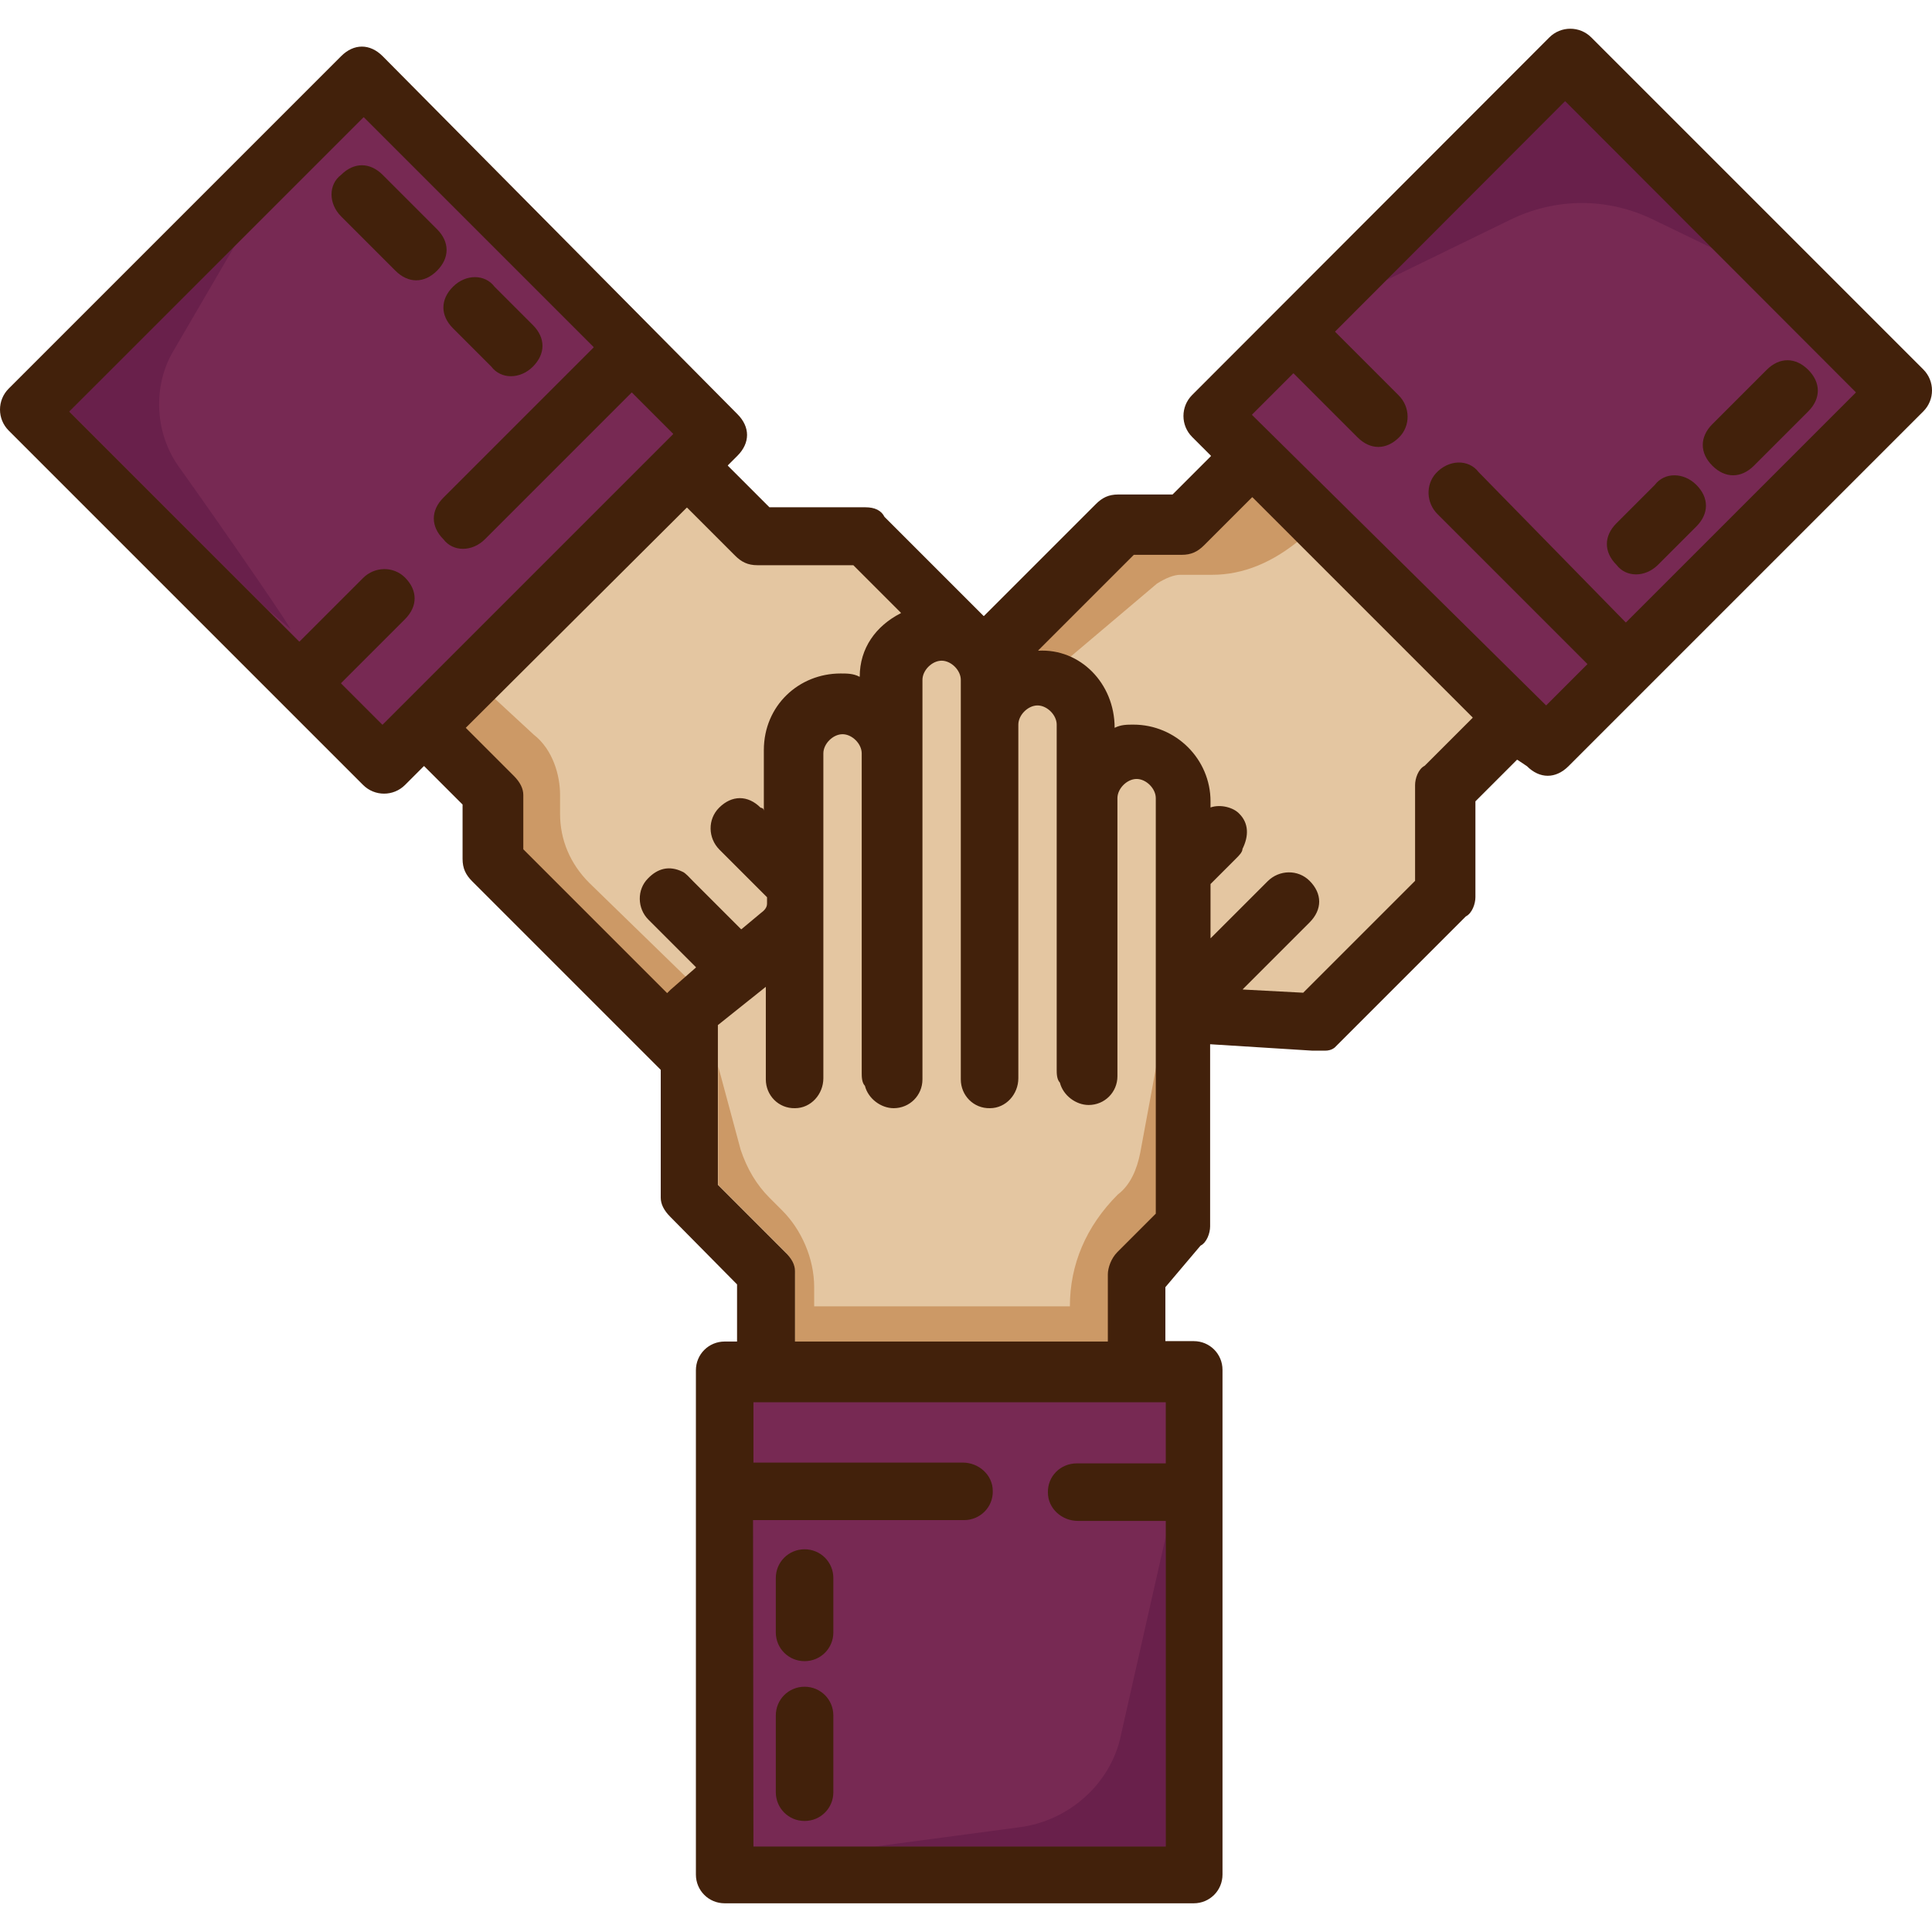 <!DOCTYPE svg PUBLIC "-//W3C//DTD SVG 1.1//EN" "http://www.w3.org/Graphics/SVG/1.1/DTD/svg11.dtd">
<!-- Uploaded to: SVG Repo, www.svgrepo.com, Transformed by: SVG Repo Mixer Tools -->
<svg height="120px" width="120px" version="1.1" id="Layer_1" xmlns="http://www.w3.org/2000/svg" xmlns:xlink="http://www.w3.org/1999/xlink" viewBox="0 0 483.55 483.55" xml:space="preserve" fill="#000000">
<g id="SVGRepo_bgCarrier" stroke-width="0"/>
<g id="SVGRepo_tracerCarrier" stroke-linecap="round" stroke-linejoin="round"/>
<g id="SVGRepo_iconCarrier"> <g> <path style="fill:#E4C6A1;" d="M215.475,136.362h-26.1c-0.9,0-1.3-0.1-2.1-0.9l-15.5-15.6l-62.3,62.3l16.1,16.1l0.2,0.1 c0.1,0.2,0.1,0.4,0.1,0.6v15.7l41,41l4.2-4.2l10.3-9l-15.8-15.8c-0.6-0.6-1-1.4-0.9-2.1c0-0.5,0.2-0.7,0.4-0.8l0.3-0.2l0.3-0.3 c0.4-0.4,0.7-0.5,1-0.5c0.5,0,1.2,0.2,2,0.6l0.9,0.4c0.1,0.1,15.5,15.5,15.5,15.5l7.9-6.6h3.8v-10.3l-13.5-13.5 c-0.6-0.6-0.9-1.2-0.9-1.7s0.3-1.1,0.9-1.7c0.6-0.6,1.2-0.9,1.7-0.9c0.3,0,0.6,0.1,1,0.4c1,1.7,2.8,2.8,5,2.8h5v-20.2 c0-7.7,6.5-14.2,14.2-14.2c1.3,0,2,0,2.6,0.3l6.3,3.2l0.9-7c0.6-5,3.8-9.9,7.9-12.3l5.7-3.2L215.475,136.362z"/> <path style="fill:#E4C6A1;" d="M377.275,179.762l-62.3-62.3l-15.5,15.5c-0.8,0.8-1.2,0.9-2.1,0.9h-15.7l-34,34h12.1 c7.7,0,14.2,6.5,14.2,14.2v8.1l7.2-3.6c0.5-0.3,1.3-0.3,2.6-0.3c8.2,0,15.1,6.3,15.8,14.4v8.3l6.6-2.2c0.4-0.1,0.9-0.2,1.3-0.2 c0.1,0,0.2,0,0.3,0l0.2,0.2l0.4,0.4c0.3,0.3,0.9,0.9-0.1,3l-0.4,0.9c-0.1,0.1-8.1,8.1-8.1,8.1v27.7l23.2-23.2l0.2-0.3 c0.1-0.1,0.3-0.4,0.9-0.4c0.7,0,1.4,0.3,2,0.9c0.6,0.6,0.9,1.2,0.9,1.7s-0.3,1.1-0.9,1.7l-24.7,24.7l28.6,1.5l31-31v-26 c0,0,0.1-0.4,0.9-1.3L377.275,179.762z"/> <path style="fill:#E4C6A1;" d="M283.775,190.762c-5.1,0-9.8,4.7-9.8,9.8v69.6c0,1.2-1,2.2-2.2,2.2c-1.1,0-2-0.3-2.3-1.8l-0.3-1.3 l-0.3-0.3c0-0.1,0-87.5,0-87.5c0-5.1-4.7-9.8-9.8-9.8s-9.8,4.7-9.8,9.8v88.8c0,1.2-1,2.2-2.2,2.2s-2.2-1-2.2-2.2v-100 c0-5.1-4.7-9.8-9.8-9.8s-9.8,4.7-9.8,9.8v100.7c0,1.2-1,2.2-2.2,2.2c-1.1,0-2-0.3-2.3-1.8l-0.3-1.3l-0.3-0.3c0-0.1,0-81.1,0-81.1 c0-5.1-4.7-9.8-9.8-9.8s-9.8,4.7-9.8,9.8v80.8c0,1.2-1,2.2-2.2,2.2s-2.2-1-2.2-2.2v-34.7l-21.4,19.6v44.2l17.5,18.3 c0.8,0.8,0.9,1.2,0.9,2.1v22.6h88.4v-21.8c0-0.9,0.1-1.3,0.9-2.1l11.1-11.1v-106C293.575,195.462,288.875,190.762,283.775,190.762z "/> </g> <g> <path style="fill:#772953;" d="M157.075,91.262l-40.3,41.2l-0.2,0.3c-0.1,0.1-0.3,0.4-0.9,0.4c-0.7,0-1.4-0.3-2-0.9 c-1.2-1.2-1.2-2.1,0-3.3l41.1-41.1l-64.7-64.7l-79.8,79.8l65.5,64.6l19.5-19.5c0.6-0.6,1.2-0.9,1.7-0.9s1.1,0.3,1.7,0.9 c0.6,0.6,0.9,1.2,0.9,1.7s-0.3,1.1-0.9,1.7l-19.6,19.5l17.5,17.5l80.1-80.1L157.075,91.262z M116.875,75.262 c0.6-0.6,1.2-0.9,1.7-0.9s1.1,0.3,1.7,0.9l9.6,9.6c1.2,1.2,1.2,2.1,0,3.3l-0.3,0.3l-0.2,0.3c-0.1,0.1-0.3,0.4-0.9,0.4 c-0.7,0-1.4-0.3-2-0.9l-9.6-9.6C115.675,77.362,115.675,76.562,116.875,75.262z M105.875,64.262c-0.1,0.1-0.6,0.3-1.4,0.3 s-1.6-0.2-2.3-0.6l-13.3-13.3c-0.6-0.6-0.9-1.2-0.9-1.7s0.3-1.1,0.9-1.7c0.6-0.6,1.2-0.9,1.7-0.9s1.1,0.3,1.7,0.9l13.6,13.6 C107.075,62.162,107.075,62.962,105.875,64.262z"/> <path style="fill:#772953;" d="M364.375,120.662l0.2-0.3c0.1-0.1,0.3-0.4,0.9-0.4c0.7,0,1.4,0.3,1.9,0.9l40.3,41.2l65.6-64.7 l-79.9-79.9l-64.7,64.7l19.5,19.5c0.6,0.6,0.9,1.2,0.9,1.7s-0.3,1.1-0.9,1.7s-1.2,0.9-1.7,0.9s-1.1-0.3-1.7-0.9l-19.5-19.5 l-17.4,17.4l79.9,79.9l17.5-17.5l-41.1-41.1c-0.6-0.6-0.9-1.2-0.9-1.7s0.3-1.1,0.9-1.7L364.375,120.662z M432.075,109.662 l13.6-13.6c0.6-0.6,1.2-0.9,1.7-0.9s1.1,0.3,1.7,0.9s0.9,1.2,0.9,1.7s-0.3,1.1-0.9,1.7l-13.6,13.6c-0.6,0.6-1.2,0.9-1.7,0.9 s-1.1-0.3-1.7-0.9s-0.9-1.2-0.9-1.7C431.175,110.862,431.475,110.262,432.075,109.662z M407.275,134.462l10.7-10.7l0.2-0.3 c0.1-0.1,0.3-0.4,0.9-0.4c0.7,0,1.4,0.3,2,0.9c0.6,0.6,0.9,1.2,0.9,1.7s-0.3,1.1-0.9,1.7l-10.7,10.7l-0.2,0.3 c-0.1,0.1-0.3,0.4-0.9,0.4c-0.7,0-1.4-0.3-2-0.9c-0.6-0.6-0.9-1.2-0.9-1.7S406.675,135.062,407.275,134.462z"/> <path style="fill:#772953;" d="M269.375,371.163h27.4v-25.2h-113.2v25.2h57.8c1.2,0,2.2,1,2.2,2.2s-1,2.2-2.2,2.2h-57.8v91.6h113.2 v-91.6h-27.4c-1.2,0-2.2-1-2.2-2.2S268.175,371.163,269.375,371.163z M203.575,448.563c0,1.2-1,2.2-2.2,2.2s-2.2-1-2.2-2.2v-19.2 c0-1.2,1-2.2,2.2-2.2s2.2,1,2.2,2.2V448.563z M203.575,408.563c0,1.2-1,2.2-2.2,2.2s-2.2-1-2.2-2.2v-13.6c0-1.2,1-2.2,2.2-2.2 s2.2,1,2.2,2.2V408.563z"/> </g> <g> <path style="fill:#42210B;" d="M438.975,116.562c-3.2,3.2-7.2,3.2-10.4,0c-3.2-3.2-3.2-7.2,0-10.4l13.6-13.6 c3.2-3.2,7.2-3.2,10.4,0c3.2,3.2,3.2,7.2,0,10.4L438.975,116.562z"/> <path style="fill:#42210B;" d="M424.575,121.362c3.2,3.2,3.2,7.2,0,10.4l-9.6,9.6c-3.2,3.2-8,3.2-10.4,0c-3.2-3.2-3.2-7.2,0-10.4 l9.6-9.6C416.575,118.162,421.375,118.162,424.575,121.362z"/> <path style="fill:#42210B;" d="M208.575,429.362v19.2c0,4-3.2,7.2-7.2,7.2s-7.2-3.2-7.2-7.2v-19.2c0-4,3.2-7.2,7.2-7.2 C205.375,422.163,208.575,425.362,208.575,429.362z"/> <path style="fill:#42210B;" d="M208.575,394.962v13.6c0,4-3.2,7.2-7.2,7.2s-7.2-3.2-7.2-7.2v-13.6c0-4,3.2-7.2,7.2-7.2 S208.575,390.962,208.575,394.962z"/> <path style="fill:#42210B;" d="M113.375,82.162c-3.2-3.2-3.2-7.2,0-10.4c3.2-3.2,8-3.2,10.4,0l9.6,9.6c3.2,3.2,3.2,7.2,0,10.4 c-3.2,3.2-8,3.2-10.4,0L113.375,82.162z"/> <path style="fill:#42210B;" d="M109.375,57.362c3.2,3.2,3.2,7.2,0,10.4c-3.2,3.2-7.2,3.2-10.4,0l-13.6-13.6c-3.2-3.2-3.2-8,0-10.4 c3.2-3.2,7.2-3.2,10.4,0L109.375,57.362z"/> </g> <g> <path style="fill:#69204b;" d="M291.775,384.563l-11.2,49.6c-2.4,12-12.8,21.6-25.6,23.2l-36,4.8h72.8V384.563z"/> <path style="fill:#69204b;" d="M339.075,73.962l38.6-18.8c11.6-5.8,24.9-5.8,36.5,0l20.7,10l-43.1-43.2L339.075,73.962z"/> <path style="fill:#69204b;" d="M17.375,102.962l49.6,49.6l5.6,4.8c1.6,1.6-16-24-28-40.8c-5.6-8-6.4-19.2-1.6-28l16.8-28.8 L17.375,102.962z"/> </g> <g> <path style="fill:#CC9966;" d="M147.475,220.962c-4.8-4.8-7.3-10.8-7.3-17.3v-4.8c0-4.6-1.7-11.2-6.6-15l-14.6-13.5l-14.3,14.3 l15.7,14.7c0.8,0.8,0.9,1.2,0.9,1.2v15.7l41,41l11.1-11.1L147.475,220.962z"/> <path style="fill:#CC9966;" d="M196.575,313.362c1.6,1.6,2.4,3.2,2.4,5.6v17.6h78.4v-17.6c0-1.6,0.8-4,2.4-4.8l9.6-9.6v-37.6 l-4,21.6c-0.8,4-2.4,8-5.6,10.4l0,0c-8,8-12,17.6-12,28l0,0h-64v-4.8c0-7.2-3.2-14.4-8-19.2l-3.2-3.2c-3.2-3.2-5.6-7.2-7.2-12 l-5.6-20.8v29.6L196.575,313.362z"/> <path style="fill:#CC9966;" d="M313.075,112.762l-16.4,15.4c-0.8,0.8-1.3,0.9-1.3,0.9h-15.7l-34,34h12.1c1.5,0,4,0.5,6.4,1.3 l2.7,0.9l22.7-19.2c2.2-1.4,4.3-2.2,5.8-2.2h8c7.8,0,15.3-3.1,22.5-9.2l0.1-0.1l4.5-4.5L313.075,112.762z"/> </g> <path style="fill:#42210B;" d="M386.975,176.562l10.3-10.3v-0.1l-37.5-37.5c-2.8-2.8-3-7.3-0.4-10.2c3.2-3.5,8.2-3.6,10.7-0.3 l36.8,37.6h0.1l57.5-57.5v-0.1l-72.7-72.8h-0.1l-57.5,57.6v0.1l15.9,15.9c2.9,2.9,3,7.6,0.1,10.5c-3.2,3.2-7.2,3.2-10.4,0l-16-16 h-0.1l-10.3,10.3v0.1L386.975,176.562L386.975,176.562z M278.975,182.162c1.6-0.8,3.1-0.8,4.7-0.8c10.6,0,19.3,8.6,19.3,19.2v1.5 c0,0,0,0.1,0.1,0c2.4-0.8,5.6,0,7.1,1.6c2.4,2.4,2.4,5.6,0.8,8.8c0,0.8-0.8,1.6-1.6,2.4l-6.4,6.4l0,0v13.5c0,0,0.1,0.1,0.1,0 l14.2-14.2c2.9-2.9,7.6-3,10.5-0.1c3.2,3.2,3.2,7.2,0,10.4l-16.7,16.7v0.1l15.1,0.8l0,0l28-28l0,0v-24c0-1.6,0.8-4,2.4-4.8l0,0 l12-12v-0.1l-55.1-55.1h-0.1l-12,12c-1.6,1.6-3.2,2.4-5.6,2.4h-12l0,0l-23.9,23.9v0.1 C270.275,162.262,278.975,170.962,278.975,182.162L278.975,182.162z M188.575,462.163h103.2l0,0v-81.5l0,0h-22c-4,0-7.5-3.1-7.5-7.1 c-0.1-4.1,3.2-7.3,7.2-7.3h22.3l0,0v-15.3l0,0h-103.2l0,0v15.1l0,0h52.4c4,0,7.5,3.1,7.5,7.1c0.1,4.1-3.2,7.3-7.2,7.3h-52.8l0,0 L188.575,462.163L188.575,462.163z M198.975,318.163v17.6l0,0h78.3l0,0v-16.8c0-1.6,0.8-4,2.4-5.6l9.6-9.6l0,0v-104 c0-2.4-2.4-4.8-4.8-4.8s-4.8,2.4-4.8,4.8v69.6c0,4-3.2,7.2-7.2,7.2c-3.2,0-6.4-2.4-7.2-5.6c-0.8-0.8-0.8-2.4-0.8-3.2v-86.4 c0-2.4-2.4-4.8-4.8-4.8s-4.8,2.4-4.8,4.8v88.5c0,4-3.1,7.5-7.1,7.5c-4.1,0.1-7.3-3.2-7.3-7.2v-0.8v-0.8v-98.4c0-2.4-2.4-4.8-4.8-4.8 s-4.8,2.4-4.8,4.8v100c0,4-3.2,7.2-7.2,7.2c-3.2,0-6.4-2.4-7.2-5.6c-0.8-0.8-0.8-2.4-0.8-3.2v-80c0-2.4-2.4-4.8-4.8-4.8 c-2.4,0-4.8,2.4-4.8,4.8v81.3c0,4-3.1,7.5-7.1,7.5c-4.1,0.1-7.3-3.2-7.3-7.2v-23.1c0,0,0-0.1-0.1,0l-11.9,9.5l0,0v40l0,0l16.8,16.8 C198.175,314.962,198.975,316.563,198.975,318.163z M121.375,134.962c-3.2,3.2-8,3.2-10.4,0c-3.2-3.2-3.2-7.2,0-10.4l37.6-37.6v-0.1 l-57.5-57.5h-0.1l-73.6,73.6v0.1l57.5,57.5h0.1l15.9-15.9c2.9-2.9,7.6-3,10.5-0.1c3.2,3.2,3.2,7.2,0,10.4l-16,16v0.1l10.3,10.3h0.1 l72.7-72.7v-0.1l-10.3-10.3h-0.1L121.375,134.962z M115.775,214.962v-13.6l0,0l-9.6-9.6h-0.1l-4.7,4.7c-2.9,2.9-7.6,2.9-10.5,0 l-88.7-88.7c-2.9-2.9-2.9-7.6,0-10.5l83.2-83.2c3.2-3.2,7.2-3.2,10.4,0l88.8,89.6c3.2,3.2,3.2,7.2,0,10.4l-2.4,2.4v0.1l10.4,10.4 l0,0h24c2.4,0,4,0.8,4.8,2.4l0,0l24.8,24.8h0.1l28-28c1.6-1.6,3.2-2.4,5.6-2.4h13.6l0,0l9.6-9.6v-0.1l-4.7-4.7 c-2.9-2.9-2.9-7.6,0-10.5l89.4-89.5c2.9-2.9,7.6-2.9,10.5,0l83.1,83.1c2.9,2.9,2.9,7.6,0,10.5l-88.8,88.8c-3.2,3.2-7.2,3.2-10.4,0 l0,0l-2.4-1.6c0,0,0,0-0.1,0l-10.4,10.4l0,0v24c0,1.6-0.8,4-2.4,4.8l0,0l-32.8,32.8c0,0-0.8,0.8-2.4,0.8c0,0,0,0-0.8,0s-1.6,0-2.4,0 l0,0l-25.5-1.6h-0.1v45.6c0,1.6-0.8,4-2.4,4.8l0,0l-8.8,10.4l0,0v13.5l0,0h7.1c4,0,7.2,3.2,7.2,7.2v126.3c0,4-3.2,7.2-7.2,7.2 h-117.4c-4,0-7.2-3.2-7.2-7.2v-126.2c0-4,3.2-7.2,7.2-7.2h3.1l0,0v-14.3l0,0l-16.7-16.9c-1.6-1.6-2.4-3.2-2.4-4.8v-32l0,0 l-47.2-47.2C116.575,218.962,115.775,217.362,115.775,214.962z M116.575,182.162L116.575,182.162l12,12c1.6,1.6,2.4,3.2,2.4,4.8 v13.6l0,0l36,36c0,0,0,0,0.8-0.8l0,0l6.4-5.6v-0.1l-11.9-11.9c-2.8-2.8-2.9-7.5-0.1-10.3c2.4-2.5,5.3-3.3,8.6-1.7 c0.8,0.3,1.9,1.6,2.7,2.4l12,12c0,0,0,0,0.1,0l4.8-4l0,0c0.8-0.6,1.6-1.3,1.6-2.4v-1.6l0,0l-11.9-11.9c-2.9-2.9-3-7.6-0.1-10.5 c3.2-3.2,7.2-3.2,10.4,0l0,0c0,0,0.8,0,0.8,0.8l0,0v-15.2c0-11.2,8.8-19.2,19.2-19.2c1.6,0,3.2,0,4.7,0.8h0.1 c0-7.1,4-12.7,10.3-15.9v-0.1l-11.9-11.9l0,0h-24c-2.4,0-4-0.8-5.6-2.4l-12-12h-0.1L116.575,182.162z"/> </g>
</svg>